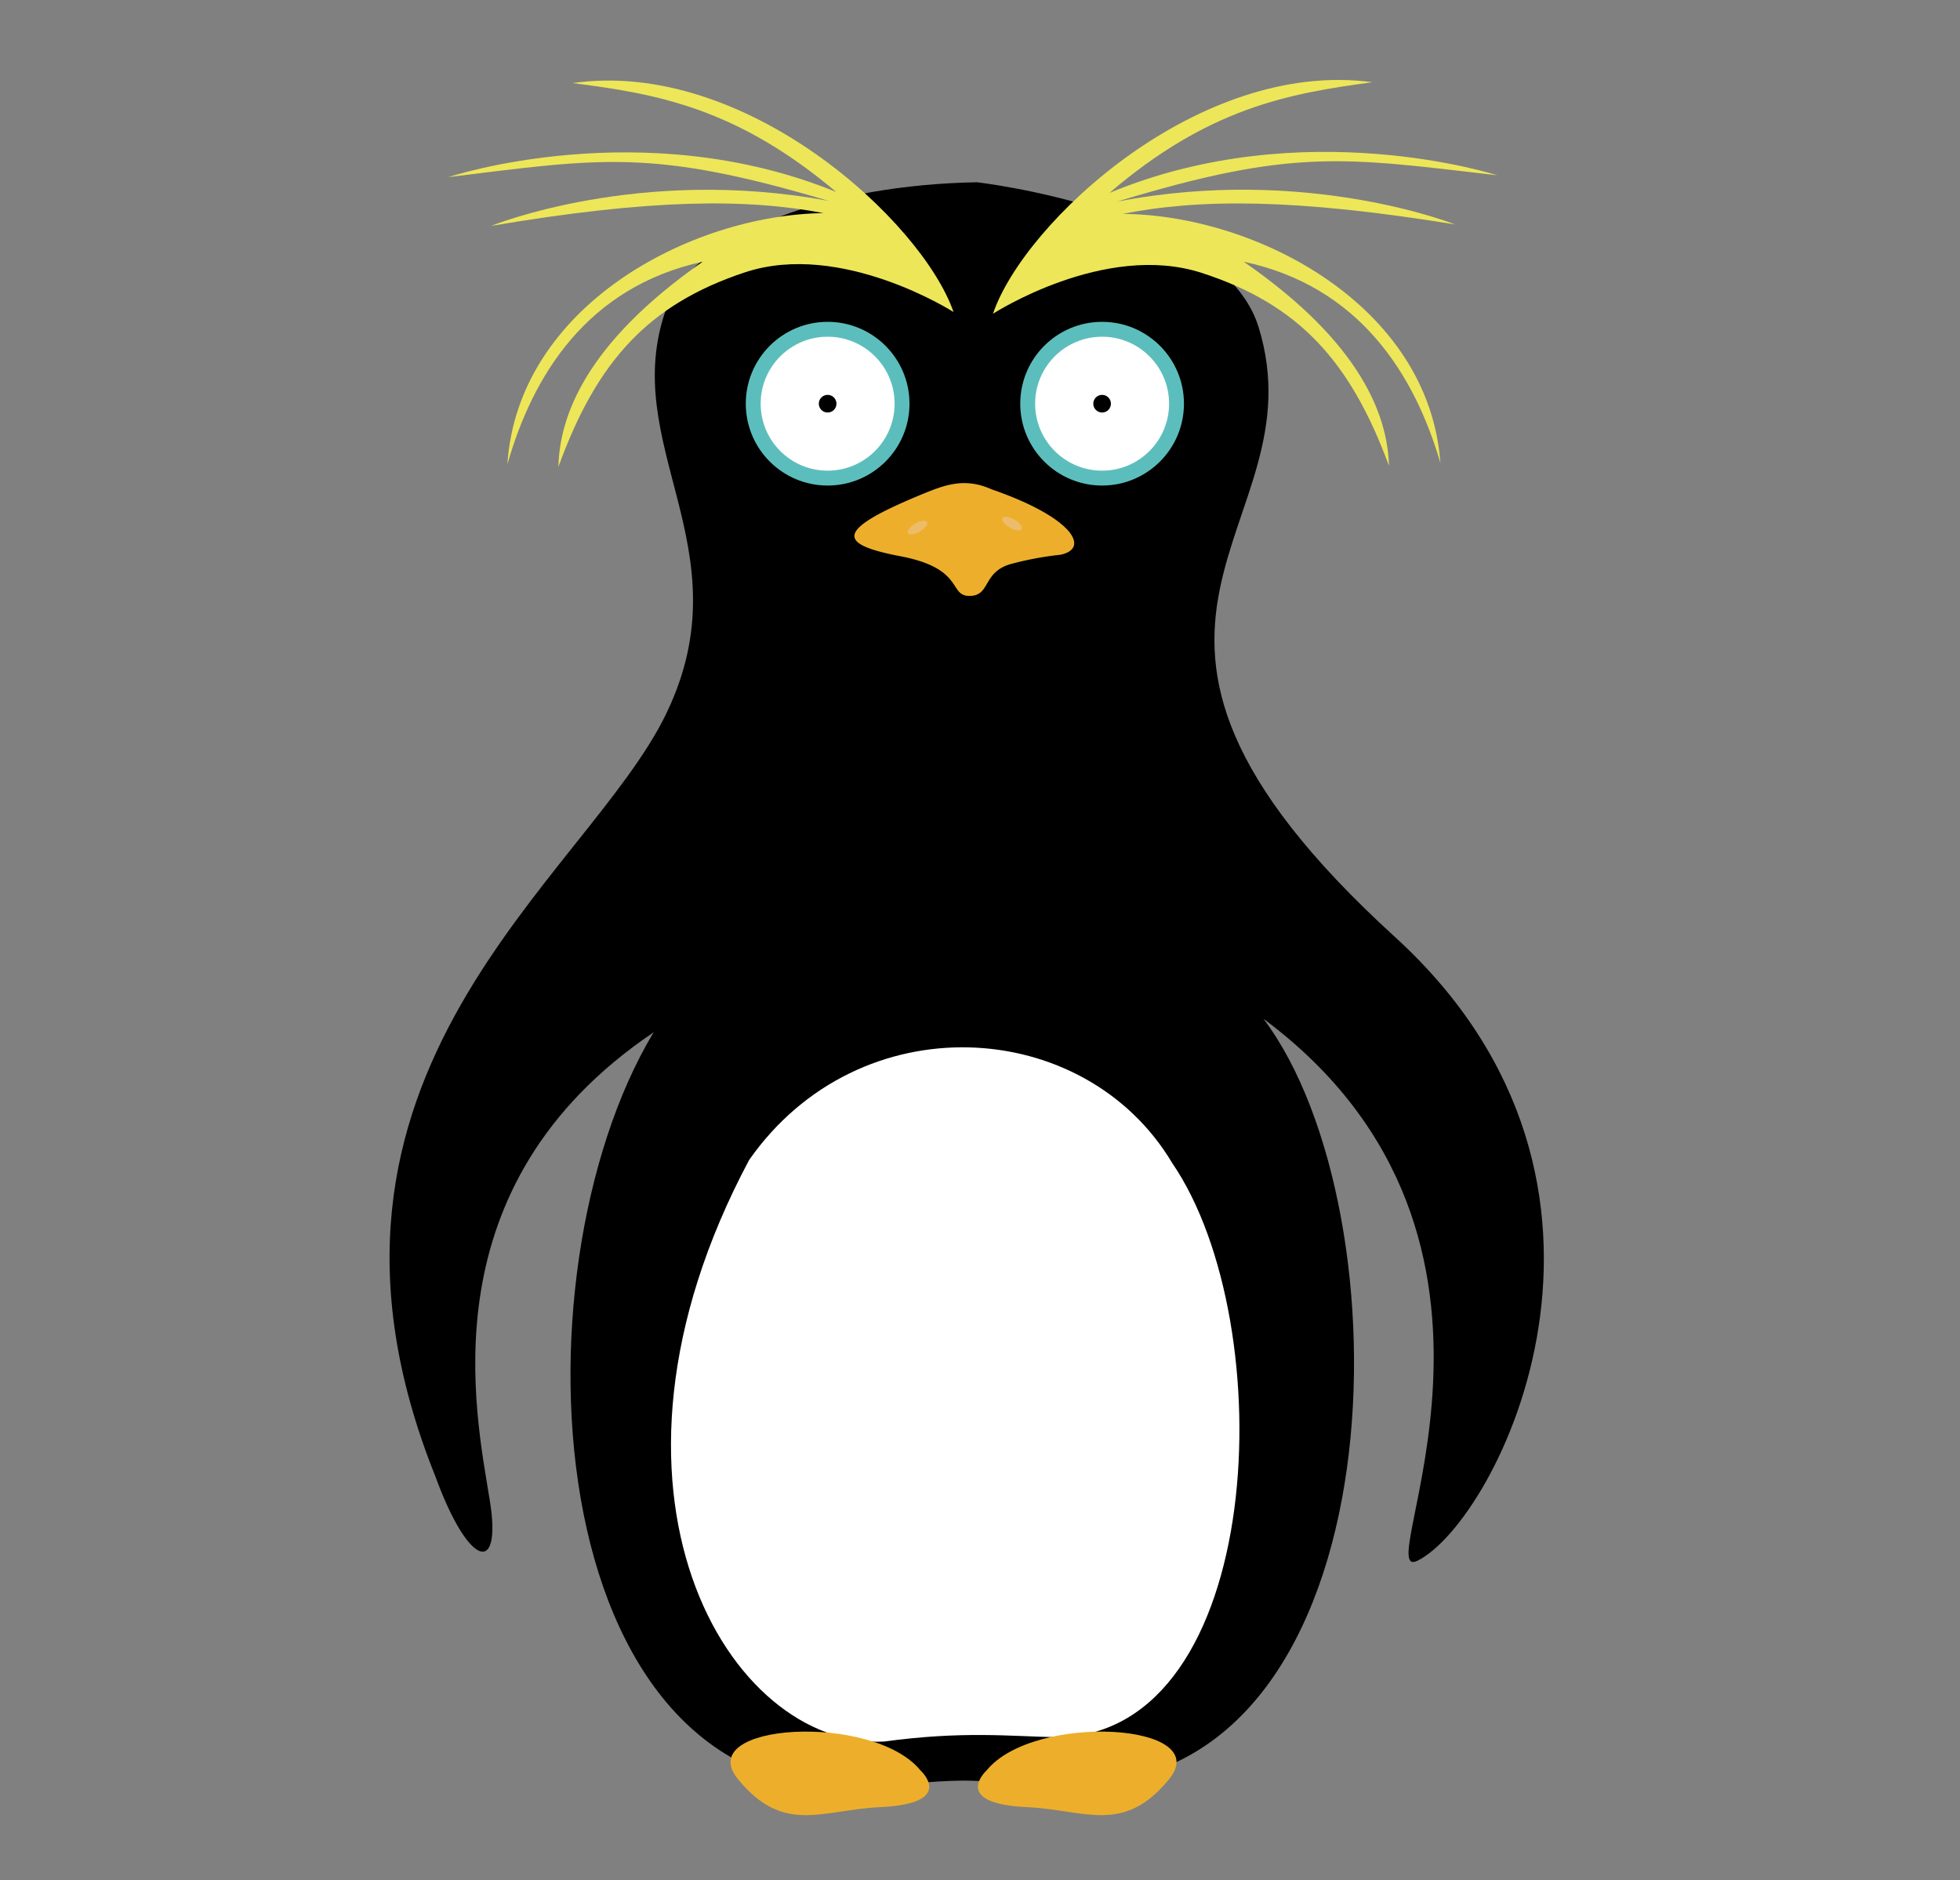 <svg xmlns="http://www.w3.org/2000/svg" viewBox="0 0 395.11 379.01"><rect x="0" y="0" width="395.11" height="379.01" fill="#808080" stroke="none"/><defs><style>.cls-1,.cls-3{fill:#fff;}.cls-1{stroke:#5cbebc;stroke-linecap:round;stroke-linejoin:round;stroke-width:3px;}.cls-2{fill:#ede659;}.cls-4{fill:#edaf2b;}.cls-5{fill:#edbc6b;}</style></defs><title>Pinguin</title><g id="Calque_3" data-name="Calque 3"><path d="M131.76,208.11c-29.5,49-23.5,159,45.93,152,26.36-2.66,16.08.23,41-.57,63.61-2.05,65.2-115.49,36-154.17,60.08,44.67,20.77,114.39,31.09,109.24,16-8,50.5-75.5-4.59-125.74-70.37-64.16-14.62-81.57-27.5-123-7.3-23.5-56.76-29.13-56.76-29.13-29,.51-56.4,9.67-62.57,25.34-10,27.67,16,48.33,0,81.67S55.1,216.28,87.76,297.61c6.76,18.53,13.4,20,11,5C95.91,284.81,85.76,239.11,131.76,208.11Z"/><circle class="cls-1" cx="166.84" cy="81.38" r="15"/><circle cx="166.84" cy="81.38" r="1.78"/><circle class="cls-1" cx="222.17" cy="81.38" r="15"/><circle cx="222.17" cy="81.38" r="1.78"/><path class="cls-2" d="M192.22,62.9c-6.35-18.34-42-51.14-76.8-46.15,17,2.15,33.06,5,53.15,21.95-39.18-16-78.17-3-78.17-3,30.86-3.8,41.05-5.78,76.65,4.8C128.86,33.36,99,45.54,99,45.54c32.28-5.48,51.53-5.53,67-2.58-26.83.36-61.62,18.75-63.72,50.66,5.12-18,16.11-35.75,39.37-40.86C118,69.28,112.79,84,112.57,94.11c7.7-21.23,18.08-32.73,37.57-39.2S192.22,62.9,192.22,62.9Z"/><path class="cls-3" d="M213.3,350.21c-9.74-.18-19.09-1.31-35.11.87-31.28,1.56-62.73-50.53-27.18-117.23,22.2-31.75,67.68-29,85.29.61,22.19,32.39,18.87,115-23,115.75"/><path class="cls-2" d="M200.17,63.25c6.23-18.39,41.64-51.42,76.48-46.67-17,2.27-33,5.19-53,22.31,39.07-16.24,78.15-3.56,78.15-3.56-30.88-3.59-41.09-5.5-76.62,5.32,38.15-7.39,68.13,4.59,68.13,4.59-32.32-5.26-51.56-5.18-67-2.12,26.83.18,61.75,18.33,64.06,50.23-5.24-17.95-16.36-35.64-39.65-40.59,23.65,16.35,29,31,29.28,41.15C272.2,72.73,261.74,61.31,242.2,55S200.17,63.25,200.17,63.25Z"/><path class="cls-4" d="M185.5,99.79c-17,7.06-16.9,9.88-4,12.34s9.72,7.9,13.81,8c4.57.09,2.53-5,8.88-6.54a64,64,0,0,1,9.53-1.75c6.14-1.23,2.61-7.52-13.84-13.2C194.38,96.17,190.33,97.79,185.5,99.79Z"/><ellipse class="cls-5" cx="184.95" cy="106.36" rx="2.22" ry="0.92" transform="translate(-28.4 106.72) rotate(-30)"/><ellipse class="cls-5" cx="203.59" cy="106.36" rx="0.92" ry="2.22" transform="matrix(0.5, -0.87, 0.87, 0.5, 9.69, 229.5)"/><path class="cls-4" d="M185.53,356.87c-9.55-11.67-46-9.55-36.78,1.77s17,6.19,28.65,5.66C193,363.59,185.53,356.87,185.53,356.87Z"/><path class="cls-4" d="M198.91,356.87c9.55-11.67,46-9.55,36.78,1.77s-17,6.19-28.65,5.66C191.49,363.59,198.91,356.87,198.91,356.87Z"/></g></svg>
